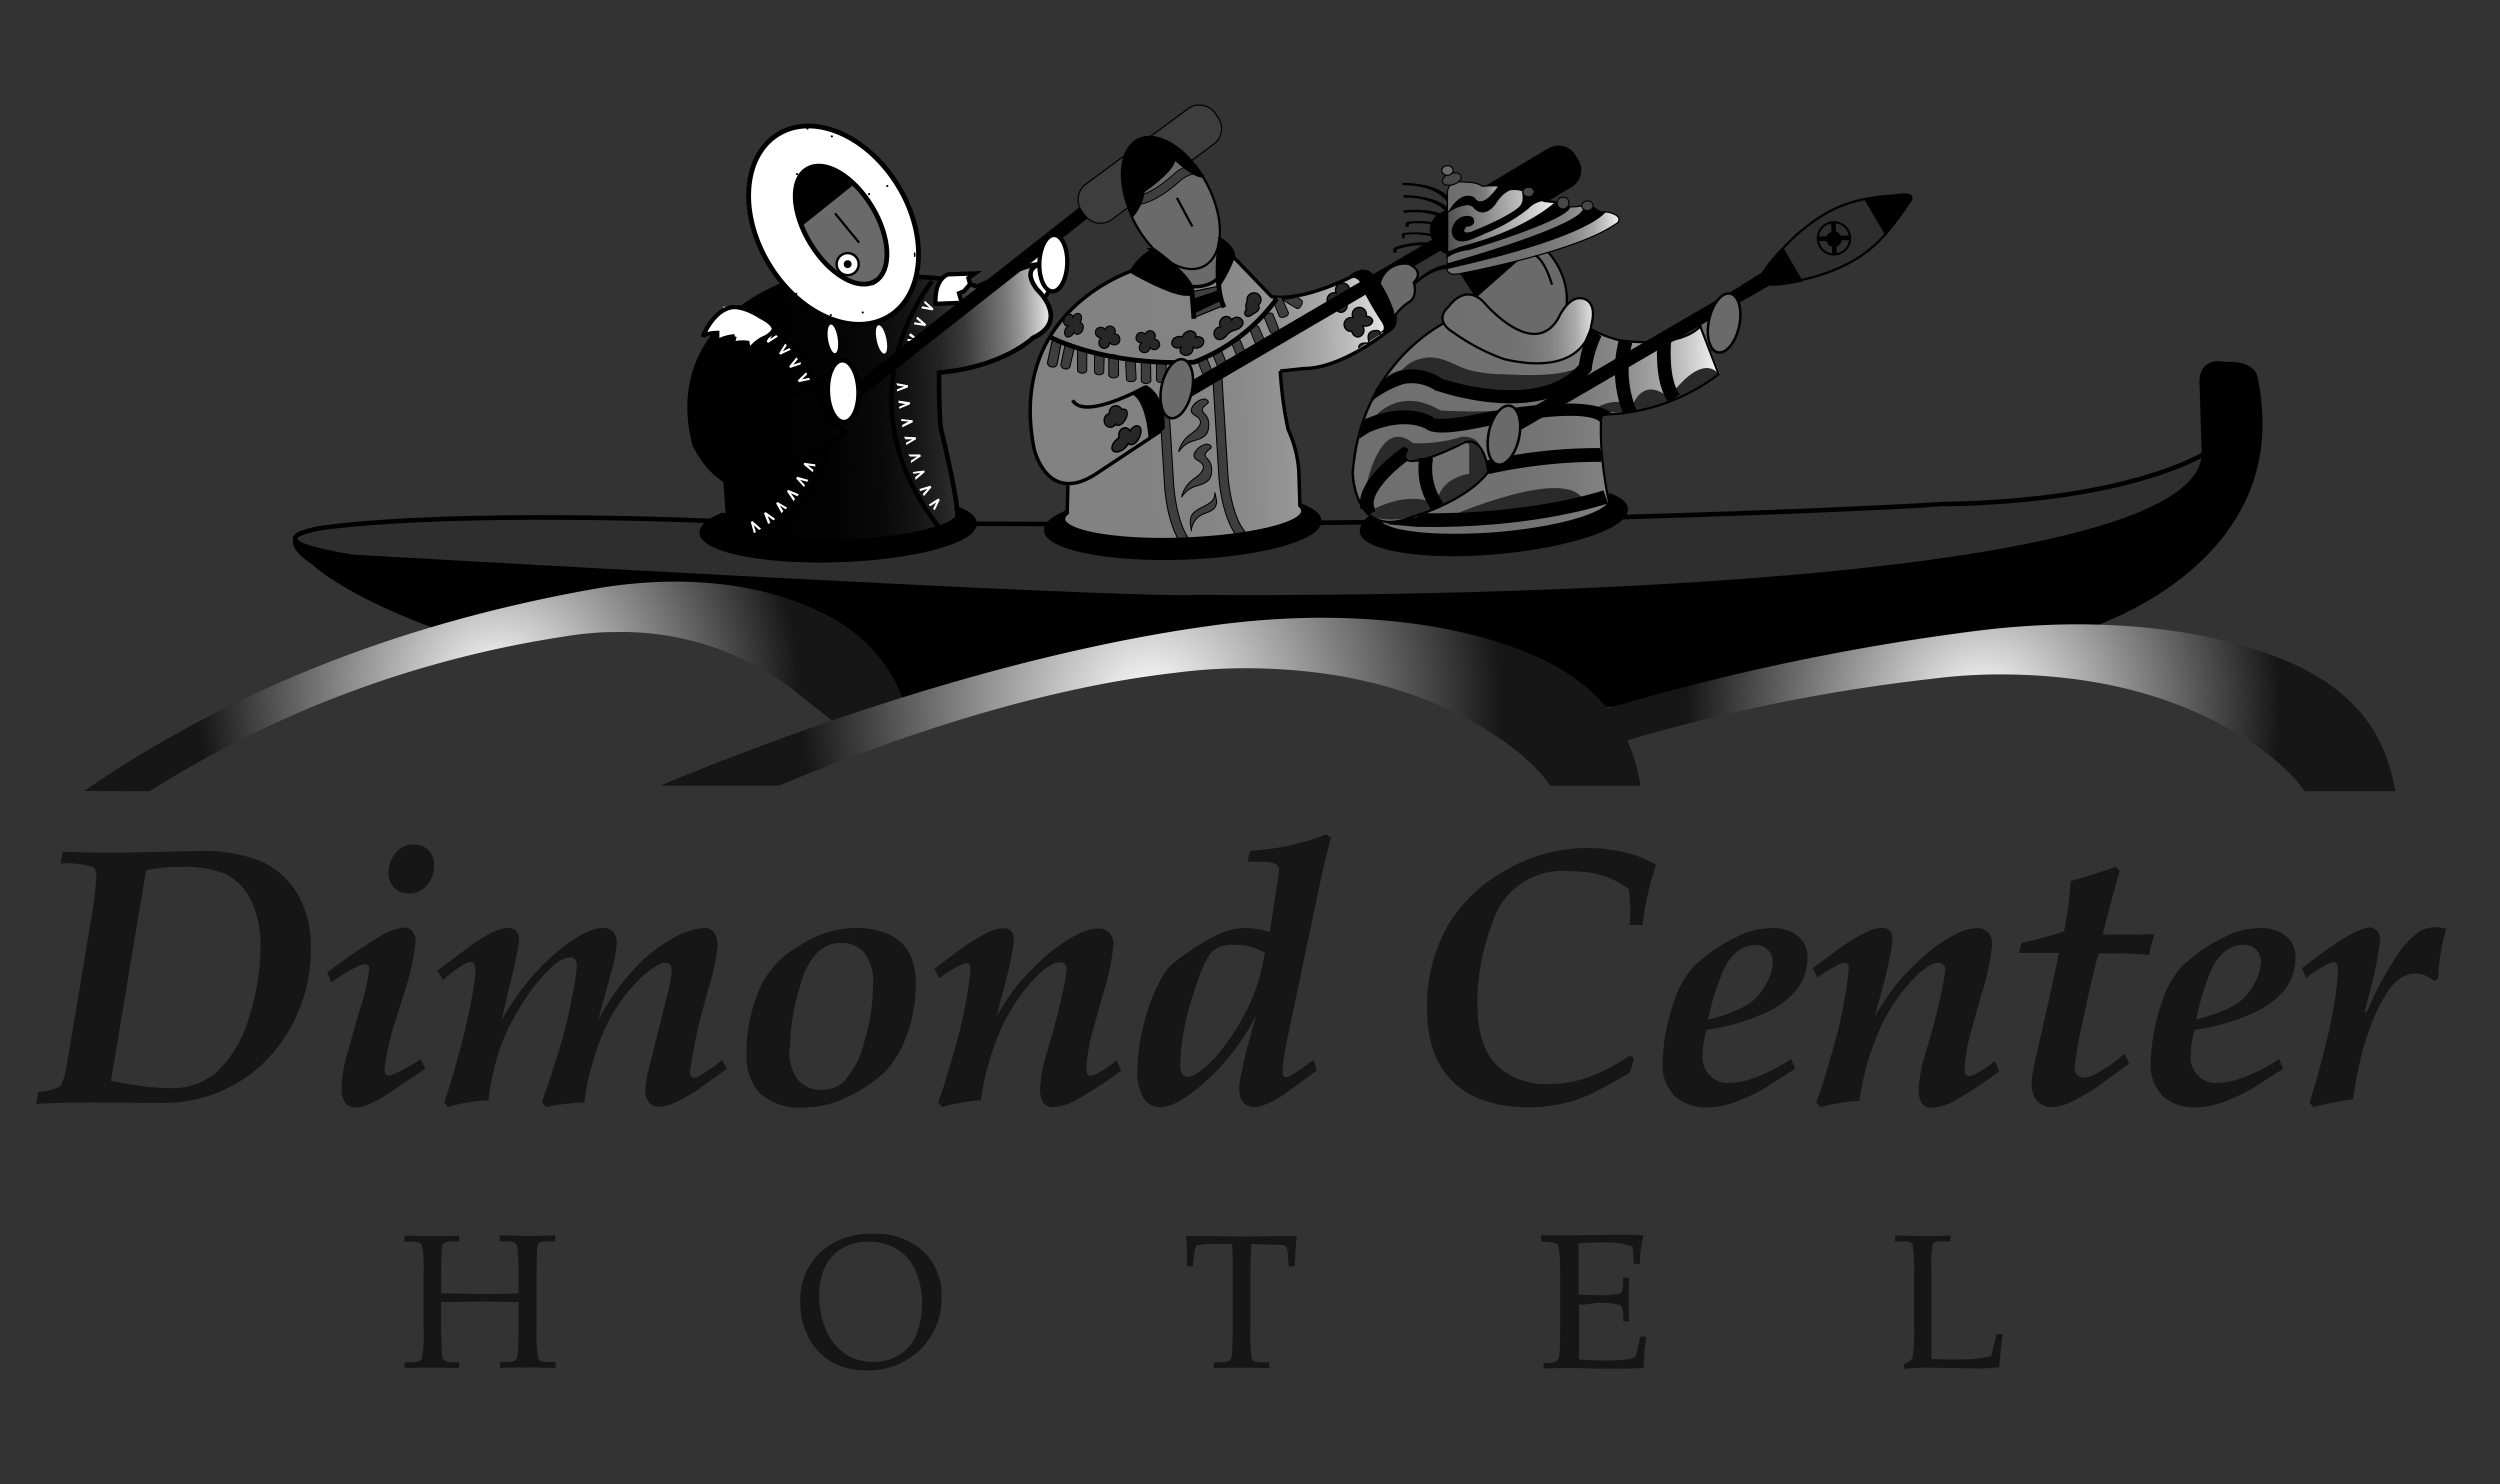 <svg id="logo-dimond-center" class="logo" xmlns="http://www.w3.org/2000/svg" xmlns:xlink="http://www.w3.org/1999/xlink" viewBox="0 0 288 171"><rect x="0" y="0" width="288" height="171" fill="#333333" stroke="none"/><defs><style>.cls-1,.cls-10,.cls-11,.cls-12,.cls-13,.cls-15,.cls-16,.cls-17,.cls-18,.cls-19,.cls-2,.cls-20,.cls-21,.cls-22,.cls-23,.cls-24,.cls-25,.cls-26,.cls-27,.cls-28,.cls-29,.cls-3,.cls-30,.cls-31,.cls-32,.cls-33,.cls-34,.cls-35,.cls-36,.cls-37,.cls-38,.cls-39,.cls-4,.cls-41,.cls-44,.cls-45,.cls-46,.cls-47,.cls-48,.cls-49,.cls-5,.cls-50,.cls-52,.cls-57,.cls-8,.cls-9{stroke:#000;}.cls-1,.cls-13,.cls-2,.cls-23{stroke-width:0.53px;}.cls-2,.cls-49{fill:#2e2e2e;}.cls-14,.cls-18,.cls-24,.cls-26,.cls-3,.cls-51,.cls-57{fill:#fff;}.cls-3{stroke-width:0.49px;}.cls-11,.cls-4{fill:#6a6a6a;}.cls-4{stroke-width:0.29px;}.cls-16,.cls-44,.cls-46,.cls-5{stroke-width:0.14px;}.cls-6{fill:url(#linear-gradient);}.cls-7{fill:#2a2a2a;}.cls-8{stroke-width:0.12px;}.cls-9{stroke-width:0.11px;}.cls-10,.cls-38{stroke-width:0.12px;}.cls-11,.cls-12,.cls-19,.cls-41,.cls-47,.cls-49{stroke-width:0.26px;}.cls-13{fill:url(#linear-gradient-2);}.cls-14{stroke:#fff;}.cls-14,.cls-32,.cls-45{stroke-width:0.13px;}.cls-15,.cls-19,.cls-23,.cls-39,.cls-44,.cls-50{fill:none;}.cls-15,.cls-26{stroke-width:1.58px;}.cls-16{fill:#3d3d3d;}.cls-17{stroke-width:0.63px;}.cls-18,.cls-31,.cls-39{stroke-width:0.55px;}.cls-20,.cls-32,.cls-33,.cls-34,.cls-35{fill:#272727;}.cls-20{stroke-width:0.16px;}.cls-21{stroke-width:0.4px;fill:url(#linear-gradient-3);}.cls-22,.cls-25,.cls-28,.cls-30,.cls-36,.cls-37,.cls-38{fill:#3e3e3e;}.cls-22{stroke-width:0.11px;}.cls-24{stroke-width:0.54px;}.cls-25{stroke-width:0.12px;}.cls-27{stroke-width:0.45px;}.cls-28,.cls-29{stroke-width:0.13px;}.cls-30{stroke-width:0.11px;}.cls-33{stroke-width:0.15px;}.cls-34{stroke-width:0.16px;}.cls-35{stroke-width:0.18px;}.cls-36{stroke-width:0.12px;}.cls-37{stroke-width:0.12px;}.cls-40{fill:#6f6f6f;}.cls-41{fill:url(#linear-gradient-4);}.cls-42{fill:url(#linear-gradient-5);}.cls-43{fill:url(#linear-gradient-6);}.cls-45{fill:#474747;}.cls-46{fill:#6b6b6b;}.cls-47{fill:url(#linear-gradient-7);}.cls-48{stroke-width:0.44px;}.cls-50{stroke-width:0.24px;}.cls-52{stroke-width:0.69px;fill:url(#linear-gradient-8);}.cls-53{fill:url(#radial-gradient);}.cls-54{fill:url(#radial-gradient-2);}.cls-55{fill:url(#radial-gradient-3);}.cls-56{fill:#161616;}.cls-57{stroke-width:0.28px;}</style><linearGradient id="linear-gradient" x1="135.26" y1="29.55" x2="160.47" y2="29.55" gradientTransform="translate(-73.99 8.31) rotate(-1.98) scale(1.69)" gradientUnits="userSpaceOnUse"><stop offset="0.01" stop-color="#6f6f6f"/><stop offset="0.42" stop-color="#717171"/><stop offset="0.57" stop-color="#787878"/><stop offset="0.68" stop-color="#838383"/><stop offset="0.76" stop-color="#949494"/><stop offset="0.84" stop-color="#aaa"/><stop offset="0.9" stop-color="#c6c6c6"/><stop offset="0.96" stop-color="#e5e5e5"/><stop offset="1" stop-color="#fff"/></linearGradient><linearGradient id="linear-gradient-2" x1="89.91" y1="26.65" x2="115.2" y2="26.65" gradientTransform="translate(-73.99 8.31) rotate(-1.98) scale(1.69)" gradientUnits="userSpaceOnUse"><stop offset="0"/><stop offset="0.37" stop-color="#020202"/><stop offset="0.51" stop-color="#090909"/><stop offset="0.6" stop-color="#141414"/><stop offset="0.68" stop-color="#252525"/><stop offset="0.75" stop-color="#3b3b3b"/><stop offset="0.8" stop-color="#575757"/><stop offset="0.86" stop-color="#777"/><stop offset="0.91" stop-color="#9d9d9d"/><stop offset="0.95" stop-color="#c8c8c8"/><stop offset="0.99" stop-color="#f6f6f6"/><stop offset="1" stop-color="#fff"/></linearGradient><linearGradient id="linear-gradient-3" x1="113.1" y1="26.84" x2="138.54" y2="26.84" gradientTransform="translate(-73.99 8.31) rotate(-1.98) scale(1.69)" gradientUnits="userSpaceOnUse"><stop offset="0" stop-color="#818181"/><stop offset="0.43" stop-color="#838383"/><stop offset="0.58" stop-color="#8a8a8a"/><stop offset="0.69" stop-color="#959595"/><stop offset="0.78" stop-color="#a6a6a6"/><stop offset="0.86" stop-color="#bcbcbc"/><stop offset="0.93" stop-color="#d8d8d8"/><stop offset="0.99" stop-color="#f7f7f7"/><stop offset="1" stop-color="#fff"/></linearGradient><linearGradient id="linear-gradient-4" x1="142.02" y1="15.04" x2="150.02" y2="15.04" gradientTransform="translate(-73.99 8.31) rotate(-1.98) scale(1.69)" gradientUnits="userSpaceOnUse"><stop offset="0" stop-color="#515151"/><stop offset="1" stop-color="#fff"/></linearGradient><linearGradient id="linear-gradient-5" x1="142.22" y1="13.46" x2="145.93" y2="13.46" xlink:href="#linear-gradient"/><linearGradient id="linear-gradient-6" x1="142.06" y1="16.47" x2="153.91" y2="16.47" xlink:href="#linear-gradient"/><linearGradient id="linear-gradient-7" x1="141.57" y1="22.59" x2="152.15" y2="22.59" xlink:href="#linear-gradient"/><linearGradient id="linear-gradient-8" x1="96.49" y1="32.76" x2="100.33" y2="32.76" gradientTransform="matrix(1.69, -0.06, 0.1, 2.88, -76.08, -47.34)" xlink:href="#linear-gradient-2"/><radialGradient id="radial-gradient" cx="57.31" cy="79.09" r="34.74" gradientUnits="userSpaceOnUse"><stop offset="0" stop-color="#fff"/><stop offset="1" stop-color="#161616"/></radialGradient><radialGradient id="radial-gradient-2" cx="228.45" cy="81.52" r="34.26" xlink:href="#radial-gradient"/><radialGradient id="radial-gradient-3" cx="132.54" cy="80.83" r="40.48" xlink:href="#radial-gradient"/></defs><title>Artboard 1</title><path class="cls-1" d="M36.12,64.81s4.14,4.1,17.1,8.4l23.91-4.06L94.61,73l5.46,8.69,4.07.31,17.32-5.67,29.47-3.56,20.83,2.54,8.56,6.23c5.35-.35,11-.77,16.69-1.31l6.58-1.72L233.66,74l.85.14c1.38-.41,2.67-.83,3.86-1.27a37.46,37.46,0,0,0,6.13-2.41l-.2-5.81s13.05-1.56,13.85-17.14c0,0-.21-1.16,2.07-1.54-.09-.72-.2-1.45-.36-2.21,0,0,.05-2-3.51-1.8,0,0-3-.84-2.69,2.55l.24,7.77s8,18.8-202.34,8.85H36.36S31.26,61.53,36.12,64.81Z"/><path class="cls-1" d="M258.15,47.54c-.8,15.58-13.85,17.14-13.85,17.14l.2,5.81c7-3.41,17.31-10.82,15.72-24.49C257.94,46.38,258.15,47.54,258.15,47.54Z"/><path class="cls-2" d="M81.52,60s-28.27-1.27-44.19.78c0,0-9.44,1.32,3.36,3.38,0,0,89.37,5.15,97.35,4.63,0,0,115.48,1.51,115.86-16.5,0,0-8.51,5.45-30,5.78C223.87,58.09,169.77,61.47,81.52,60Z"/><path class="cls-3" d="M118.11,31.25c0-1.8.83-3.23,1.71-3.2s1.56,1.51,1.5,3.3-.83,3.23-1.71,3.2S118,33,118.11,31.25Z"/><path class="cls-4" d="M195.06,36.8s.82.65.81.68c-.41,1.87-.79,3,.17,3.17s2.06-1.15,2.46-3a5.39,5.39,0,0,0,0-2.6C197.35,35.62,196.16,36.16,195.06,36.8Z"/><path class="cls-5" d="M167.25,30.57s-2-.51-5,2.72l.09.13s2.46-3,5.17-2.42Z"/><path class="cls-6" d="M162.16,51.61c-1.55,3.54,6.14-.35,6.14-.35,2.87-1.79,3.31,3.09,3.31,3.09-2.53,3.44-8.75,5.19-8.75,5.19-6.74,2.75-6.87-5.07-6.87-5.07.94-12.87,10.84-17.4,10.84-17.4l5.55,3,7.76-1.53L183,37.35s-.26.7,3.55,1.82c0,0,6.74,1.17,9.44-1.58l2.15,5.51a22.77,22.77,0,0,1-13.52,4.66s-.55,4.21,1.08,11.13c0,0-16.08,7.25-27.17,1.49"/><path class="cls-7" d="M161.44,42.7a4.17,4.17,0,0,1,2.34-1.4c2-.51,3.49.67,5.28,1.27a16.36,16.36,0,0,0,4.3.55c3.13.14,7.44.37,10.1-1.6,0,0-4.25,6.43-16.24,2.79,0,0-6.87-.88-6.84-.18Z"/><path class="cls-7" d="M158.27,48.12s2.81-3.74,7.65-.84c0,0,7,.47,9.48-.45l0,.4-7.36,1.24-2.64.37-2-.91-2.79.23-2.36.51Z"/><path class="cls-7" d="M157.31,56.38s1.54-8.57,5.46-5.33a16.24,16.24,0,0,0,5.63-.74s2.87-.23,1.92,2.51a2.85,2.85,0,0,0-1.78-2L166.62,52l-1.94.88-1.58.19-2.38-.6-2.26,2.92Z"/><path class="cls-7" d="M158.64,59.72c-.59-.09-.94-.51-.83-.84,0,0,4.52-2.67,7.65-.69,0,0,0-2.93,3.79-3.62l0-3.49s2.31.21,2.14,3.42C171.41,54.5,165.53,60.8,158.64,59.72Z"/><path class="cls-7" d="M183.78,47.09a4.48,4.48,0,0,1,4.32-.43s1.14-3.39,4.16-.84c0,0,3.58-5.29,5.76-2.71C198,43.11,190.15,49.24,183.78,47.09Z"/><path class="cls-7" d="M166.9,59.54s13.76-6.06,15.58-1.79C182.48,57.75,170,61,166.9,59.54Z"/><path class="cls-5" d="M167.05,23s-1-1.8-5.41-1.87l0,.15s3.85-.21,5.27,2.17Z"/><path class="cls-5" d="M167.17,24.42s-1-1.8-5.42-1.87l0,.15s3.85-.21,5.28,2.18Z"/><path class="cls-5" d="M167.35,25.58s-1.14-1.69-5.58-1.28l0,.16s3.8-.63,5.48,1.59Z"/><path class="cls-8" d="M162.15,25.6h0a.18.18,0,0,0-.17.14l0,.14a.18.18,0,0,0,.09.23c.07,0,.15-.06.18-.16l0-.13a.14.14,0,0,0,0-.09c.63-.09,3.86-.4,5.37,1.61l.13-.47S166.59,25.19,162.15,25.6Z"/><path class="cls-9" d="M161.71,26.89v0c-.06,0-.12.06-.16.15l0,.14c0,.1,0,.2.06.22s.15-.05.18-.15l0-.14a.2.2,0,0,0,0-.11c.59-.07,3.86-.4,5.38,1.61l.12-.47S166.14,26.48,161.71,26.89Z"/><path class="cls-10" d="M160.75,28.51v.07s0,0,0,0-.16.05-.18.15l0,.14a.16.16,0,0,0,.08.21c.07,0,.16-.05.18-.15l0-.13a.45.45,0,0,0,0-.11c.31-.11,3.66-1.27,5.65.47l0-.49S165,27.22,160.75,28.51Z"/><path class="cls-11" d="M179.34,30.4c1.87,3.15,1.45,6.87-.94,8.29s-5.86,0-7.73-3.14-1.45-6.88.93-8.29S177.46,27.24,179.34,30.4Z"/><polygon class="cls-12" points="168.19 31.27 170.05 34.13 174.96 29.8 168.19 31.27"/><path class="cls-5" d="M181.49,18a2.22,2.22,0,0,0-3-.9l-12.71,7.59a2.21,2.21,0,0,0-.64,3.05l.24.39a2.22,2.22,0,0,0,3,.9l12.71-7.58a2.21,2.21,0,0,0,.64-3.05Z"/><path class="cls-11" d="M141.56,31.93a2.12,2.12,0,0,1-2.05,2.18l-3.22.11a2.09,2.09,0,0,1-2.17-2L134.07,31a2.12,2.12,0,0,1,2-2.18l3.23-.11a2.11,2.11,0,0,1,2.18,2Z"/><path class="cls-13" d="M83.58,55.27l.27,3.85c-.09.32-.88.31-1,.53A1.1,1.1,0,0,0,83,60.81c1.32.32,2.33,1.51,3.53,1.74,17.19,3.33,23.73-2.76,23.73-2.76.35-1.3-1.77-10-1.77-10-.33-.9-.32-6.87-.32-6.87,7.4-.63,10.83-4,10.83-4,4.31-2,.5-5.54.5-5.54-1.83-2.36.12-2.88.12-2.88-1-.27-7,2.51-7,2.51a25.37,25.37,0,0,0-7.61-1.1l-14.49.8S76.53,37.28,80,51.15c0,0,4,9.25,11.58,2.56l5.77-4a7.11,7.11,0,0,1-3-4.81s-.53-2,.57-.79"/><path class="cls-14" d="M104.79,38.6l.82.61-1-.11,0,.12,1.19.13.05-.13-.94-.74Z"/><path class="cls-14" d="M105.63,36.7l.78.65-1-.16-.05.12,1.19.18.06-.13-.91-.78Z"/><path class="cls-14" d="M106.58,34.76l.88.8-.06.13-1.18-.22.06-.12,1,.19-.75-.67Z"/><line class="cls-15" x1="97.7" y1="45.86" x2="125.75" y2="23.78"/><path class="cls-3" d="M107.78,35c0-.06-.26-2.61,1.39-3.39l3.15-.11-.76.54.19.69-.68.8-.59.25.31,1.1Z"/><path class="cls-16" d="M140,13.07a2.22,2.22,0,0,0-3.08-.59L125,21.28a2.23,2.23,0,0,0-.33,3.1l.28.38a2.21,2.21,0,0,0,3.06.58l11.9-8.8a2.21,2.21,0,0,0,.33-3.1Z"/><path class="cls-11" d="M138.49,20.23a15.13,15.13,0,0,1,.84,1.54c1.93,4.11,1.49,8.16-1,9.05s-6-1.71-7.94-5.82l.31-3.37,1.79-2L135,18.12l2.82,1.43.69.68"/><path class="cls-11" d="M103.7,26.06c.17,5.11-3,9.36-7.07,9.51s-7.52-3.89-7.7-9,3-9.37,7.06-9.51S103.52,21,103.7,26.06Z"/><rect class="cls-17" x="88.71" y="19.1" width="9.34" height="5.03" transform="translate(6.98 63.1) rotate(-38.68)"/><path class="cls-18" d="M103.45,21.39c-3.52-5.77-9.69-8.44-13.79-5.94s-4.58,9.19-1.06,15,9.68,8.45,13.78,6S107,27.18,103.45,21.39Zm-2.64,11c-1.94,1.18-5.27-.75-7.45-4.33S91,20.66,93,19.48s5.28.75,7.45,4.32S102.75,31.23,100.81,32.41Z"/><line class="cls-19" x1="96.2" y1="24.58" x2="98.97" y2="27.96"/><path class="cls-20" d="M153.5,33.85c-.15-.3.13-.75.65-1s1-.22,1.2.09-.15.74-.66,1S153.63,34.15,153.5,33.85Z"/><line class="cls-19" x1="135.58" y1="22.79" x2="137.36" y2="26.1"/><path class="cls-21" d="M123.57,46.11c1.33,2.38,8.25-1.47,8.25-1.47,2.22,1,2,4.94,2,4.94l-7.35,4.87c-5.86,4-7.35-2.78-7.35-2.78-3.2-16.51,12.21-20.8,12.21-20.8s7.21,4.57,9.57.39l.86-2,4.73,4.91s3.31.88,10.43-2.93c0,0,1.79.2,3.11,4,0,0,1.72,2-.29,3,0,0-5.13,4.2-9.54,4.22l-2.71.29a44.24,44.24,0,0,0,.91,6.75,13.29,13.29,0,0,1,1.24,5.18l.11,3.53.73.46-1.09,2.81-16.08,1.94-10.89-2.13-.06-1.78.58-.42.08-3.16"/><path class="cls-22" d="M149.92,34.57l-.47-.36a5.63,5.63,0,0,1-2.29.25l.68.13,1.5.92c.16.09.4,0,.54-.29l0,0C150.07,34.93,150.07,34.65,149.92,34.57Z"/><path class="cls-22" d="M139.08,41.4c-.07-.16-.34-.2-.61-.09l-.05,0c-.27.11-.43.33-.37.49l.66,1.63c.07.16.34.21.61.09l.05,0c.27-.11.44-.33.37-.49Z"/><path class="cls-22" d="M140.75,40.48c-.06-.15-.33-.19-.6-.08h-.05c-.27.12-.43.33-.37.5l.66,1.63c.07.16.34.2.61.09l.05,0c.27-.11.43-.33.37-.49Z"/><path class="cls-22" d="M142.92,39.31c0-.17-.32-.21-.6-.1l0,0c-.26.12-.43.33-.36.49l.66,1.64c.06.16.33.2.61.09l0,0c.26-.11.43-.33.36-.49Z"/><path class="cls-22" d="M145,37.67c-.07-.15-.34-.2-.61-.09l0,0c-.27.11-.43.33-.37.49l.66,1.64c.07.15.34.2.61.08l.05,0c.27-.1.44-.32.38-.48Z"/><path class="cls-22" d="M146.65,36.21c-.07-.16-.33-.21-.61-.09l0,0c-.27.11-.45.32-.38.49l.67,1.63c.07.16.34.2.61.09l0,0c.26-.11.42-.33.35-.49Z"/><path class="cls-22" d="M147.7,34.39c-.07-.17-.36-.21-.6-.09l0,0c-.29.11-.45.32-.39.48l.66,1.64c.07.16.36.2.6.09l.06,0c.28-.11.44-.33.39-.49Z"/><path class="cls-20" d="M155.47,33.52a.78.78,0,0,0,0-.14.81.81,0,0,0-1.62.06,1,1,0,0,0,.08.29,1.26,1.26,0,0,0-.28,0,.81.81,0,0,0-.76.84.79.79,0,0,0,.82.77h.1a.72.72,0,0,0,.7.64.76.76,0,0,0,.67-.83.78.78,0,0,0-.13-.43.92.92,0,0,0,.36,0,.72.72,0,0,0,.78-.63C156.2,33.78,155.88,33.54,155.47,33.52Z"/><path class="cls-23" d="M94.08,43.94s-9.26,5.53-10.5,2.71"/><path class="cls-3" d="M119.73,30.27c.07-1.8.83-3.23,1.72-3.2s1.56,1.51,1.5,3.3-.83,3.23-1.72,3.2S119.67,32.06,119.73,30.27Z"/><path class="cls-24" d="M95.36,45.14c-.07-2,.67-3.61,1.65-3.65S98.84,43,98.91,45s-.68,3.61-1.66,3.64S95.42,47.12,95.36,45.14Z"/><path class="cls-25" d="M139.72,43.48l.69,11.35c0,.21.31,5.24,2.51,7.45l.75-.74c-1.92-1.92-2.21-6.73-2.21-6.77l-.7-11.36Z"/><line class="cls-26" x1="136.38" y1="45.29" x2="166.13" y2="27.86"/><rect x="171.16" y="40.13" width="34.48" height="1.58" transform="translate(5.01 100.39) rotate(-30.22)"/><path class="cls-27" d="M110,58.46a.93.93,0,0,1,.43.67c.06,1.56-6.09,3-13.71,3.3s-13.86-.78-13.92-2.35c0-.28.2-.57.58-.84-1.65.64-2.59,1.38-2.57,2.14.07,2,7.18,3.46,15.87,3.16s15.7-2.2,15.62-4.25C112.31,59.6,111.47,59,110,58.46Z"/><path class="cls-11" d="M159.93,35.06l-.81-1.68-.22-.5a2.94,2.94,0,0,1,3.34-2.48s2,.74.62,2.14c0,0,.51,1.45-.42,2.18a5.83,5.83,0,0,0-1.86,1.83Z"/><polygon class="cls-28" points="140.76 35.27 137.53 36.59 137.38 33.58 140.34 32.98 140.76 35.27"/><polygon class="cls-29" points="140.64 34.57 137.51 36.08 137.46 34.48 140.35 33.51 140.64 34.57"/><path class="cls-30" d="M135.25,20.05c-2.79,2.55-4.45,2.55-4.46,2.55l0,1c.21,0,2.12,0,5.2-2.81a3.4,3.4,0,0,1,1.61-.77l-.08-1A3.8,3.8,0,0,0,135.25,20.05Z"/><path class="cls-12" d="M135.28,18.26s1.92,1.9,3.1,2.06l.13-.09c-2-3.19-5-5.06-7.1-4.28-2.44.88-2.88,4.89-1,9a5.65,5.65,0,0,0,1.34-2.9S135.41,19.54,135.28,18.26Z"/><path class="cls-31" d="M137.54,36.72l-.22-3c.13-1.66-4.4-4.86-4.4-4.86a6.34,6.34,0,0,0-2.49,2.39s4.71,2.74,6.48,2.55h.18"/><path class="cls-31" d="M140.34,32.82A15.87,15.87,0,0,0,142,29.56s.26-.79-1.41-1.9c0,0-.83,5.07.42,7.76"/><path class="cls-25" d="M135.78,52.05a2.92,2.92,0,0,1,1.67-1.25c.63-.2,1.31-.34,1.64-1a2.24,2.24,0,0,0,.07-1.49c-.28-.89-1.29-.87-.07-1.82.32-.26-.17-.53-.38-.53a1.87,1.87,0,0,0-1.46,1.13c-.14.68.58.73.89,1.13.52.69-.4,1.36-.87,1.72A3.54,3.54,0,0,0,135.78,52.05Z"/><path class="cls-25" d="M136.12,57.27A2.92,2.92,0,0,1,137.78,56c.63-.21,1.32-.34,1.64-1a2.21,2.21,0,0,0,.07-1.5c-.28-.89-1.3-.88-.07-1.82.33-.25-.17-.52-.37-.52a1.9,1.9,0,0,0-1.47,1.12c-.15.68.57.72.9,1.14.51.68-.41,1.35-.89,1.71A3.51,3.51,0,0,0,136.12,57.27Z"/><path class="cls-25" d="M137.24,61.21c0-.48-.2-1-.08-1.48.33-1.5,2.92-1.27,2.79-3a9.72,9.72,0,0,1,.21,1.1c-.08,1-.91,1.1-1.66,1.44A2.21,2.21,0,0,0,137.24,61.21Z"/><path class="cls-25" d="M134.31,46.83l-.64,1.22.49,7.9c0,.21.3,5.24,2.51,7.45l.74-.74c-1.91-1.92-2.19-6.72-2.2-6.77l-.7-11.35Z"/><path class="cls-32" d="M128.38,38.46a.6.6,0,0,0,.1-.32.62.62,0,0,0-.63-.58.63.63,0,0,0-.55.4.58.58,0,0,0-.51-.26.6.6,0,0,0,0,1.2l.12,0a.6.6,0,0,0-.31.54.61.61,0,1,0,1.21,0,.59.59,0,0,0,.51.28A.61.61,0,0,0,129,39,.6.6,0,0,0,128.38,38.46Z"/><path class="cls-32" d="M124.42,37.16a1.11,1.11,0,0,0,.16-.35c.07-.38-.11-.7-.4-.7a.68.68,0,0,0-.58.41.4.4,0,0,0-.38-.33c-.29,0-.59.29-.67.67s.11.68.4.69l.12,0a.87.87,0,0,0-.41.58c-.08.38.1.7.39.7a.77.77,0,0,0,.67-.65.41.41,0,0,0,.38.34.78.78,0,0,0,.67-.66C124.84,37.48,124.68,37.19,124.42,37.16Z"/><path class="cls-32" d="M133,39a.66.66,0,0,0,.09-.31.61.61,0,0,0-.63-.59.62.62,0,0,0-.54.4.6.6,0,1,0-.46,1l.12,0a.59.59,0,0,0,.31,1.12.6.6,0,0,0,.58-.61.63.63,0,0,0,.52.27.6.6,0,0,0,0-1.2Z"/><path class="cls-33" d="M137.76,38.85a.47.47,0,0,0,0-.35.72.72,0,0,0-1-.29.8.8,0,0,0-.53.63.79.79,0,0,0-.71,0,.71.71,0,0,0-.5.86.72.72,0,0,0,1,.3.48.48,0,0,0,.14-.09.65.65,0,0,0-.18.67.79.79,0,0,0,1.44-.56.87.87,0,0,0,.73,0,.72.72,0,0,0,.5-.87A.7.7,0,0,0,137.76,38.85Z"/><path class="cls-34" d="M142.34,38l.24-.09c.47-.19.93-.81.3-1.24a.72.72,0,0,0-1,.2.57.57,0,0,0-.23-.3.73.73,0,0,0-1,.25.76.76,0,0,0-.05.83A.77.77,0,0,0,140,38a.74.74,0,0,0,.13,1c.47.32,1-.1,1.21-.42A1.83,1.83,0,0,1,142.34,38Z"/><path class="cls-34" d="M145.26,34.51a.79.79,0,0,0-.82-.77.81.81,0,0,0-.77.65,1.1,1.1,0,0,0,0,.18.5.5,0,0,0,0,.13,1.24,1.24,0,0,0-.09.93s-.33.41-.07.71c0,0,.27.34.85-.19,0,0,1-.4.59-1A.77.77,0,0,0,145.26,34.51Z"/><path class="cls-34" d="M129.65,47.18a.48.48,0,0,0-.42,0,.73.73,0,0,0-.7-.43.75.75,0,0,0-.73.77.5.5,0,0,0,0,.12.77.77,0,0,0-.59.81.75.75,0,0,0,.73.78.7.7,0,0,0,.58-.39.3.3,0,0,0,.12.13c.28.14.72-.14,1-.63S129.92,47.33,129.65,47.18Z"/><path class="cls-35" d="M131.17,49.11c-.29-.15-.71.08-1,.53a.69.69,0,0,0-.6-.36.79.79,0,0,0-.67.87.94.94,0,0,0,0,.3,1.57,1.57,0,0,0-.26.19c-.49.42-.68,1-.43,1.27s.83.17,1.32-.25a1.66,1.66,0,0,0,.44-.58.36.36,0,0,0,.14.1c.33.17.83-.16,1.11-.74S131.51,49.26,131.17,49.11Z"/><path class="cls-20" d="M157.4,36.44a.57.57,0,0,0,0-.13.81.81,0,1,0-1.61,0,.94.94,0,0,0,.07.3.8.8,0,1,0-.21,1.57h.09a.75.75,0,0,0,.71.64.77.77,0,0,0,.67-.83.78.78,0,0,0-.13-.43,1.41,1.41,0,0,0,.35,0c.46,0,.79-.3.79-.63A.71.71,0,0,0,157.4,36.44Z"/><path class="cls-20" d="M156.54,40.11s-.19-.79,1.24-.54c0,0-.77-1.59.95-1.49,0,0,.46.13.21.49"/><path class="cls-28" d="M122.22,39.64a.47.47,0,0,0-.44-.52l0,0a.5.5,0,0,0-.61.31l-.49,2.31a.5.5,0,0,0,.43.52h.05a.48.48,0,0,0,.61-.3Z"/><path class="cls-36" d="M123.75,40.1c0-.21-.15-.42-.43-.48h-.06a.45.45,0,0,0-.59.26L122.22,42c0,.21.15.43.44.49h0a.48.48,0,0,0,.6-.26Z"/><path class="cls-25" d="M125.2,40.54c0-.21-.25-.37-.54-.37h0c-.3,0-.52.18-.52.38l0,2.09c0,.2.24.36.53.36h0c.29,0,.53-.18.52-.38Z"/><path class="cls-30" d="M127.2,41c0-.19-.23-.34-.52-.34h-.06c-.29,0-.53.15-.53.33v1.86c0,.18.23.33.53.33h0c.29,0,.53-.15.53-.33Z"/><path class="cls-37" d="M128.85,41.23c0-.19-.23-.34-.52-.34h-.06c-.29,0-.53.15-.53.35l0,1.94c0,.2.24.35.53.35h.06c.28,0,.52-.16.52-.35Z"/><path class="cls-30" d="M130.79,41.78c0-.19-.25-.32-.54-.31h-.05c-.3,0-.53.17-.52.35l.09,1.85c0,.18.25.31.54.3h.05c.29,0,.52-.18.52-.36Z"/><path class="cls-38" d="M132.54,41.9c0-.19-.25-.34-.54-.33H132c-.29,0-.52.16-.52.35l0,1.93c0,.18.24.33.53.32h.06c.28,0,.52-.16.51-.35Z"/><path class="cls-22" d="M134.34,42c0-.18-.23-.31-.53-.31h-.06c-.28,0-.52.14-.52.31v1.76c0,.18.24.32.52.32h.06c.3,0,.53-.14.53-.32Z"/><path class="cls-39" d="M121.05,38.87s6.16,3.31,16.51,2.85a21.05,21.05,0,0,0,9.53-7.32"/><path class="cls-4" d="M133.83,44.4c.41-1.87,1.52-3.22,2.46-3s1.41,1.89,1,3.76-1.51,3.22-2.46,3S133.44,46.26,133.83,44.4Z"/><path class="cls-4" d="M196.89,36.83c.4-1.87,1.5-3.23,2.46-3s1.4,1.9,1,3.76-1.51,3.22-2.47,3S196.49,38.69,196.89,36.83Z"/><path d="M132.33,50.66s-.25-4.82-2.14-5.31l1.83-1s2.39,1,2.14,5.06Z"/><path class="cls-12" d="M155.5,31.9a1.15,1.15,0,0,1,1.43,1,34.72,34.72,0,0,0,2.26,4s.64.84.2,1.25c0,0,1.53-.29,1.08-2.2-.06-.25-1.13-3.48-2.89-4.68A2.25,2.25,0,0,0,155.5,31.9Z"/><path class="cls-27" d="M149.7,58.17a1,1,0,0,1,.42.67c.06,1.56-6.09,3-13.73,3.3s-13.85-.79-13.9-2.35c0-.28.19-.57.56-.84-1.63.64-2.58,1.38-2.56,2.14.07,2,7.18,3.46,15.88,3.16S152.07,62.05,152,60C152,59.3,151.12,58.68,149.7,58.17Z"/><path class="cls-40" d="M167.41,24a3.2,3.2,0,0,0-.55.45C167.23,24.42,167.6,24.4,167.41,24Z"/><path class="cls-11" d="M176.18,29.24s1.41-.44,2.61,3.56"/><path class="cls-41" d="M179.59,23.52a3.26,3.26,0,0,1-.4-.24l-1.29-.13a3.19,3.19,0,0,0-1.64-.79,3,3,0,0,0-2.14-.58s-.21-.24-1.25-.34c-.57,2.87-3.6,1.25-5.61,2.54-.47.31,0,0-.55.46h0l0,4.68A34.63,34.63,0,0,0,179.59,23.52Z"/><path class="cls-42" d="M167.26,24c2-1.29,5,.33,5.61-2.54a14.94,14.94,0,0,0-2.12,0,3.14,3.14,0,0,0-1.83-.45s-2.13-.43-2.21,1.14v2.3h0A2.59,2.59,0,0,1,167.26,24Z"/><path class="cls-43" d="M184.77,24.35s-.43.36-1-.27a.17.17,0,0,0-.06-.06s-.32-.37-2.12-.21a4.31,4.31,0,0,1-2-.29,34.63,34.63,0,0,1-12.92,5.6V30.8s-.24,1.06,1.46.73c0,0,13-2.4,17.72-5.57C185.85,26,187.81,25,184.77,24.35Z"/><path d="M166.67,31l0-.65s16.7-4.64,15.67-6.59l1,.07.38.12.66.46.65-.06S183.68,27.2,166.67,31Z"/><path d="M166.63,29.74a5.13,5.13,0,0,1,2.53-.91s11.48-3.41,11.76-5l-.8-.42-1-.11s-3.25,3.1-10.5,5a9.18,9.18,0,0,0-1.88.78Z"/><path d="M166.8,24.47s2.35-1.47,3-.48c0,0,1.06,1.35,2.49-.46,0,0,1-1.87,2.52-1.73l-2.22-.37s-1.81,2.83-2.72,1.33C169.85,22.76,168.42,21.64,166.8,24.47Z"/><path d="M175.35,21.93s.16,1.23-.06,1.42c0,0,.34.86-5.91,3.39,0,0-1.22.27-.46-.62,0,0,1,0,.9-.7,0,0,0-.79-1.28-.48a1.84,1.84,0,0,0-1.3,1.69s-.06,1.88,2.43.89c1-.41.89-.38,1.4-.61a19.35,19.35,0,0,0,5-2.87,2.84,2.84,0,0,1,1.83-.89,8.86,8.86,0,0,0-1.52-.92Z"/><path class="cls-44" d="M166.75,22.14l-.05,8.65s-.23,1.07,1.46.74c0,0,13-2.4,17.73-5.57.23-.15.58-.31.62-.61.08-.67-1.35-1-1.81-.94s-.7-.28-1.11-.49a4,4,0,0,0-2-.11,3.83,3.83,0,0,1-2.38-.53l-1.3-.13a3.14,3.14,0,0,0-1.63-.79,3.07,3.07,0,0,0-2.14-.58s-.47-.53-3.37-.33A3.19,3.19,0,0,0,169,21S166.83,20.57,166.75,22.14Z"/><path class="cls-45" d="M166.19,21c-.13-.35.23-.82.81-1s1.16-.12,1.3.24-.23.81-.82,1S166.32,21.37,166.19,21Z"/><path class="cls-46" d="M167.41,19.66a.68.68,0,0,1-1.33,0,.62.62,0,0,1,.65-.57A.61.61,0,0,1,167.41,19.66Z"/><path class="cls-45" d="M183.54,23.68a.62.62,0,0,1-.64.57.61.61,0,0,1-.69-.53c0-.3.27-.55.65-.57A.62.62,0,0,1,183.54,23.68Z"/><path class="cls-45" d="M176.75,22.14a.68.68,0,0,1-1.33,0,.61.61,0,0,1,.64-.57A.62.62,0,0,1,176.75,22.14Z"/><path class="cls-45" d="M180.72,23.23a.68.68,0,1,1-.68-.52A.61.61,0,0,1,180.72,23.23Z"/><path class="cls-19" d="M162,51.62c-1.55,3.53,6.12-.36,6.12-.36,2.88-1.78,3.33,3.1,3.33,3.1-2.54,3.43-8.76,5.18-8.76,5.18-6.73,2.75-6.87-5.06-6.87-5.06.94-12.87,10.84-17.41,10.84-17.41l5.55,3L180,38.57l2.89-1.22s-.26.71,3.55,1.83c0,0,6.75,1.16,9.44-1.58L198,43.11a22.84,22.84,0,0,1-13.51,4.66S184,52,185.59,58.89c0,0-16.08,7.26-27.17,1.5"/><path class="cls-47" d="M167.43,38.3s-2.44-1.3-.52-3c0,0,1.81-2.72,4-.51,0,0,5.74,6.87,8.63,1.83,0,0,1.15-2.62,2.77-2.23,0,0,1.77.17,1,3.08,0,0-.42,6.12-10.05,3.9A23.86,23.86,0,0,1,167.43,38.3Z"/><path d="M181.9,42c-4.55,5.38-15.34,1.78-15.77,1.63a6.28,6.28,0,0,0-4.89-.92,4.68,4.68,0,0,0-2.94,2.57s0-.18.28-.28c-.14.37-.42,1.22-.42,1.22l.17-.21.11-.13a12.58,12.58,0,0,1,3.23-1.64,4.87,4.87,0,0,1,3.75.79l.07,0,.07,0c.51.17,12.44,4.29,17.69-2.25l.12-.15,0-.2a12.89,12.89,0,0,1,1.11-3.68l-1.3-.9A13.24,13.24,0,0,0,181.9,42Z"/><path class="cls-15" d="M187.28,39.29a12.72,12.72,0,0,0,.49,8.18"/><path class="cls-15" d="M192.89,45.92c-1.6-2-1.17-6.58-1.17-6.58"/><path d="M169.85,47.77c-3.79.76-4.58.39-4.61.39l.22.3-.11-.15-.27-.28c-3.07-1.61-6.69-.24-7.77.23h0l-.33.17s0,.14.13.13c-.09.23-.36,1.18-.36,1.18l-.2.81,1.15-.73s3.72-1.83,6.57-.42c.53.45,1.93.72,5.91-.08,4.94-1.06,12.77-2.21,14.18-.67l.34-.71,1-.29C183.16,45.18,172,47.32,169.85,47.77Z"/><path class="cls-15" d="M157.14,58.67l.37-.2c-.64-2.63,4.26-6.1,4.26-6.1l.18.08"/><path class="cls-15" d="M165.64,58.4A7.4,7.4,0,0,1,164.26,53l0-.24"/><path d="M171.19,53.06l.3,1.56a59.06,59.06,0,0,1,13-1.42l.08-.91-.27-.67A58.84,58.84,0,0,0,171.19,53.06Z"/><path d="M163.35,59.12v.4l-3.74.85,3.72.33c13.17.24,21.57-2.59,21.91-2.71l-.52-1.5C184.63,56.52,176.22,59.35,163.35,59.12Z"/><path class="cls-48" d="M185.31,57c1.24.43,2,1,2,1.63.16,2-6.51,4.26-14.92,5s-15.35-.4-15.53-2.44a2,2,0,0,1,1-1.55l1,.41c.72,1.39,6.53,2,13.52,1.47,7.37-.61,13.24-2.37,13.11-3.93a.63.63,0,0,0-.07-.25"/><path class="cls-4" d="M171.52,49.75c.4-1.87,1.51-3.21,2.46-3s1.41,1.89,1,3.76-1.51,3.21-2.46,3S171.12,51.62,171.52,49.75Z"/><path class="cls-12" d="M205,29c-.34.38-.65.76-1,1.15l-.81,1.12a1.05,1.05,0,0,1-.2.27L201,32.76s.47.05,1.29.06a12.41,12.41,0,0,0-.6,1.15l2.06-1.18a2,2,0,0,1,.34,0l.34,0,.67-.06c.48-.05,1-.12,1.44-.2l.94-.2-2.1-3.61C205.21,28.79,205.08,28.91,205,29Z"/><path class="cls-49" d="M214.8,22.93a17.68,17.68,0,0,0-2.15.59,12.88,12.88,0,0,0-1.94.86A17.18,17.18,0,0,0,209,25.44c-.53.38-1,.77-1.54,1.19s-.9.8-1.33,1.22c-.27.26-.52.54-.77.81l2.1,3.61.61-.13c.56-.14,1.14-.3,1.7-.48s1.18-.41,1.77-.66a16.65,16.65,0,0,0,1.8-.88A14.47,14.47,0,0,0,215.05,29a14.25,14.25,0,0,0,1.63-1.46c.2-.2.38-.41.57-.62l-2.34-4Z"/><path class="cls-12" d="M219.59,22.42c-.39,0-.83,0-1.23.08l-1.22.1a22.17,22.17,0,0,0-2.23.32l2.34,4c.32-.37.64-.74.93-1.13.49-.64.95-1.29,1.41-1.94.11-.16.23-.33.33-.49a1.74,1.74,0,0,0,.27-.5v-.05C220.21,22.5,219.88,22.44,219.59,22.42Z"/><path class="cls-50" d="M213.13,27.39a1.86,1.86,0,1,1-1.93-1.79A1.86,1.86,0,0,1,213.13,27.39Z"/><path d="M210.39,27.49a.89.89,0,0,1,1.77-.06.89.89,0,1,1-1.77.06Z"/><line class="cls-23" x1="211.21" y1="25.64" x2="211.33" y2="29.27"/><line class="cls-23" x1="209.46" y1="27.52" x2="213.09" y2="27.39"/><path class="cls-23" d="M107.39,32.38s-11.06,13.23.76,28.33"/><path class="cls-14" d="M107.09,58.15l1-.64.09.09-.52,1.08-.09-.08.45-.91-.85.55Z"/><path class="cls-14" d="M106,56.38l1.15-.35.07.1-.77.91-.08-.1.67-.76-1,.31Z"/><path class="cls-14" d="M105.24,54.43l1.19-.16,0,.12-.92.77L105.5,55l.79-.64-1,.15Z"/><path class="cls-14" d="M104.77,52.42l1.19,0,.05.12-1,.67,0-.12.85-.56-1,0Z"/><path class="cls-14" d="M104.25,50.38l1.2.06,0,.13-1,.59,0-.13.89-.48-1,0Z"/><path class="cls-14" d="M103.88,48.44l1,.07L104,49l0,.13,1.08-.53,0-.12-1.19-.14Z"/><path class="cls-14" d="M103.58,46.37l1,.15-.93.38V47l1.11-.47,0-.13-1.19-.18Z"/><path class="cls-14" d="M103.36,44.22l1.17.22,0,.14-1.13.43v-.12l1-.37-1-.17Z"/><path class="cls-23" d="M95.37,51c-.07.94-.8,7-8.2,11"/><path class="cls-14" d="M93.59,54.28l-.92-.77,0-.12,1.19.16,0,.12-1-.15.78.64Z"/><path class="cls-14" d="M92.61,56l-.81-.89.07-.11,1.16.32-.07.11-1-.28.69.74Z"/><path class="cls-14" d="M91.51,57.49l-.6-.82.93.41.09-.11-1.12-.46-.07.1.68,1Z"/><path class="cls-14" d="M90.05,59l-.56-1,.09-.09,1,.59-.09.09L89.65,58l.5.88Z"/><path class="cls-14" d="M88.53,60.27l-.44-1.12.11-.08,1,.71-.1.08-.82-.6.38.93Z"/><path class="cls-14" d="M87,61.28l-.3-1,.76.69.11-.07-.9-.8-.1.07.32,1.15Z"/><path class="cls-23" d="M84.94,35.46A14.49,14.49,0,0,1,93.8,44"/><path class="cls-14" d="M84.05,35.54l-.53.85,0-1-.13,0v1.2l.12,0,.66-1Z"/><path class="cls-14" d="M86.09,36.4l-.79.89-.12,0,.2-1.19.12.06-.17,1,.65-.77Z"/><path class="cls-14" d="M87.88,37.47l-.91.78-.11-.07L87.22,37l.1.08-.31,1,.76-.67Z"/><path class="cls-14" d="M89.5,38.77l-1,.65-.1-.08.5-1.09.1.09-.43.91.84-.57Z"/><path class="cls-14" d="M91,40.26l-1.09.52-.08-.09.64-1,.08.09-.55.86.91-.46Z"/><path class="cls-14" d="M92.19,41.92l-1.14.39L91,42.2l.75-.93.08.1-.65.78,1-.34Z"/><path class="cls-14" d="M93.17,43.6l-1,.22.73-.7L92.85,43l-.86.83.06.12,1.18-.25Z"/><path d="M95.29,44.41s-1.21-1.71-1-.22c0,0,.65,3.16,1.45,3.65Z"/><path class="cls-3" d="M80.94,38.82s1.2-3.13,3.43-3.43c0,0,1.21-.22,3.31,1.14,0,0,1.17.53,1.44,1.21,0,0,.25.41-.86,1.09a4.5,4.5,0,0,0-2,1.61l-.15-.95a4,4,0,0,0-1.72.13l.24-.87a4.21,4.21,0,0,0-2,.6l0-1S81.16,38.37,80.94,38.82Z"/><path class="cls-51" d="M101,39.22c-.19-.9-.11-1.68.2-1.75s.71.62.9,1.52.11,1.68-.19,1.75S101.18,40.12,101,39.22Z"/><path class="cls-52" d="M96,40s0,.74.11,2"/><path d="M91.69,20.06a.12.12,0,0,1,.12-.12.12.12,0,0,1,.13.12.12.12,0,0,1-.12.12A.12.12,0,0,1,91.69,20.06Z"/><path d="M91.61,33.84a.12.12,0,0,1,.11-.12.12.12,0,0,1,.13.12.12.12,0,1,1-.24,0Z"/><path d="M95.59,36.31a.12.12,0,0,1,.11-.13.12.12,0,0,1,.13.12.12.12,0,0,1-.11.12A.12.12,0,0,1,95.59,36.31Z"/><path d="M99.26,36a.12.12,0,0,1,.12-.12.12.12,0,0,1,.13.12.13.13,0,0,1-.12.12A.13.13,0,0,1,99.26,36Z"/><path d="M100.7,32.57a.12.12,0,0,1,.12-.12.12.12,0,0,1,.12.11.12.12,0,0,1-.11.13A.13.13,0,0,1,100.7,32.57Z"/><path d="M100,22.37a.12.12,0,0,1,.12-.13.12.12,0,0,1,.12.12.13.13,0,0,1-.12.13A.13.13,0,0,1,100,22.37Z"/><path d="M102.1,21.43a.11.11,0,0,1,.11-.12.11.11,0,0,1,.13.11.12.12,0,0,1-.12.13A.12.12,0,0,1,102.1,21.43Z"/><path d="M95.7,15.71a.13.13,0,0,1,.12-.12.12.12,0,0,1,.13.11.12.12,0,0,1-.12.13A.13.13,0,0,1,95.7,15.71Z"/><path d="M92.9,14.82a.12.12,0,0,1,.12-.13.11.11,0,0,1,.12.11.12.12,0,0,1-.12.13A.12.12,0,0,1,92.9,14.82Z"/><path d="M105.27,29.34c0-.15,0-.28.09-.28s.1.12.11.27,0,.28-.1.28S105.28,29.49,105.27,29.34Z"/><path class="cls-51" d="M95.39,39.13c-.14-.92,0-1.69.31-1.74s.66.65.8,1.57,0,1.69-.3,1.73S95.54,40,95.39,39.13Z"/><path class="cls-53" d="M17.24,91.15A124.33,124.33,0,0,1,65,73.33a36.7,36.7,0,0,1,6-.52A32.66,32.66,0,0,1,90.77,79l5.75,4.54,8.41.18c0-.06,0-.11-.05-.18A17.79,17.79,0,0,0,95.66,71.1Q88.15,67,77.56,67a55.27,55.27,0,0,0-9.27.87c-22.37,4-41.84,11.72-58.61,23.26Z"/><path class="cls-54" d="M230.32,77.69q15.17,0,26.27,6.15c4.15,2.3,7.09,4.74,8.91,7.31h10.44a23.48,23.48,0,0,0-.6-2.59Q273,80.06,263.07,76t-24-4.08a96.35,96.35,0,0,0-12.27.87A268.27,268.27,0,0,0,181,82.89l2.74,3.53a205.5,205.5,0,0,1,38.73-8.21A61.93,61.93,0,0,1,230.32,77.69Z"/><path class="cls-55" d="M89.76,90.5c15.4-6.42,31.25-11.36,45.69-13a61.66,61.66,0,0,1,7.88-.52q15.18,0,26.28,6.15c4.19,2.32,7.15,4.79,9,7.39H189a24.88,24.88,0,0,0-.61-2.67Q186,79.32,176.08,75.25t-24-4.09a94.44,94.44,0,0,0-12.27.88c-20,2.7-42.85,9.81-63.75,18.46Z"/><path class="cls-56" d="M4.16,127.17l.23-1.38a8.06,8.06,0,0,0,1.9-.35,1.32,1.32,0,0,0,.77-.48,7,7,0,0,0,.57-2q.57-3.14,2.73-16.25a45.83,45.83,0,0,0,.75-5.85c0-.51-.15-.84-.46-1A10.33,10.33,0,0,0,7,99.48l.23-1.38q2.12.14,6.06.13l9.6-.19a17.38,17.38,0,0,1,7.39,1.27,9.36,9.36,0,0,1,4.07,3.81,12.12,12.12,0,0,1,1.46,6.15,18.48,18.48,0,0,1-2.28,9,16.59,16.59,0,0,1-14.84,8.79l-8-.06Q7.49,127,4.16,127.17Zm8.62-2.63,1.89.31a29,29,0,0,0,4.69.5,8.08,8.08,0,0,0,5.47-1.72,13.61,13.61,0,0,0,3.82-6.33A26.79,26.79,0,0,0,30,109.12a11.73,11.73,0,0,0-1.07-5.37,6.56,6.56,0,0,0-2.81-3,12.67,12.67,0,0,0-5.47-.88,18.66,18.66,0,0,0-3.81.37l-1.35,8-1.38,8.34Z"/><path class="cls-56" d="M38.18,113.16l-.5-1.12A74.11,74.11,0,0,1,44,107.72a6.56,6.56,0,0,1,2.59-.87,1.17,1.17,0,0,1,.92.43,1.75,1.75,0,0,1,.37,1.18,27.64,27.64,0,0,1-1.35,6l-.67,2.22a31.88,31.88,0,0,0-1.57,6.52c0,.46.2.7.59.7A13.68,13.68,0,0,0,48.44,122L49,123.1,44.71,126a13.5,13.5,0,0,1-2.6,1.36,3.3,3.3,0,0,1-1.13.23,1.46,1.46,0,0,1-1.21-.53,2.74,2.74,0,0,1-.42-1.7,15.83,15.83,0,0,1,.66-4l1.39-4.93a22.38,22.38,0,0,0,1.13-4.82q0-.54-.48-.54a2.53,2.53,0,0,0-1,.33A19.7,19.7,0,0,0,38.18,113.16Zm6.59-12.46a3.55,3.55,0,0,1,.83-2.49,2.68,2.68,0,0,1,2.1-.92,2.2,2.2,0,0,1,1.63.63A2.29,2.29,0,0,1,50,99.6a3.5,3.5,0,0,1-.81,2.38,2.64,2.64,0,0,1-2.09.94,2.21,2.21,0,0,1-1.66-.64A2.15,2.15,0,0,1,44.77,100.7Z"/><path class="cls-56" d="M51.61,127.54l-.42-.56.51-1.59c.3-.92.69-2.27,1.17-4q1-3.67,1.58-7a18,18,0,0,0,.33-2.46,2.11,2.11,0,0,0-.17-.93.4.4,0,0,0-.35-.18c-.52,0-1.6.69-3.23,2.06l-.62-1.06q3.54-2.7,4.49-3.35a11.93,11.93,0,0,1,2.46-1.32,3.38,3.38,0,0,1,1.15-.27,1.25,1.25,0,0,1,.92.36,1.22,1.22,0,0,1,.36.92,9.89,9.89,0,0,1-.25,1.76c-.43,2-.74,3.37-.93,4l-.85,3.68a28.88,28.88,0,0,1,5.66-7.3c2.56-2.26,4.59-3.4,6.11-3.4a1.43,1.43,0,0,1,1.09.44,1.78,1.78,0,0,1,.42,1.26,13.64,13.64,0,0,1-.4,2.59c-.74,2.69-1.33,4.82-1.76,6.41a26.65,26.65,0,0,1,4.26-6.06,17.84,17.84,0,0,1,4.45-3.5,8.19,8.19,0,0,1,3.54-1.14,1.37,1.37,0,0,1,1.13.52,2.65,2.65,0,0,1,.4,1.64,23.74,23.74,0,0,1-1,4.66l-.85,3.12c-.29,1-.62,2.55-1,4.58a18.44,18.44,0,0,0-.31,2c0,.5.16.75.47.75a1.27,1.27,0,0,0,.68-.28,19.84,19.84,0,0,0,2.52-1.76l.56,1-3.53,2.53a15.44,15.44,0,0,1-2.68,1.45,5.17,5.17,0,0,1-1.61.39,1.43,1.43,0,0,1-1.12-.49,2,2,0,0,1-.45-1.39,12,12,0,0,1,.4-2.49l2.25-9a12.82,12.82,0,0,0,.39-2.27,1.13,1.13,0,0,0-.19-.72.61.61,0,0,0-.49-.23,2.18,2.18,0,0,0-1,.31A11,11,0,0,0,73,113.51a19.26,19.26,0,0,0-2.67,3.7,25,25,0,0,0-2,5.05,24.34,24.34,0,0,0-1,4.72,27.6,27.6,0,0,0-4.43.56l-.49-.56q.48-1.2,2-6a61.06,61.06,0,0,0,1.48-6.07,24.56,24.56,0,0,0,.56-3.67,1.1,1.1,0,0,0-.21-.72.67.67,0,0,0-.55-.25,3.53,3.53,0,0,0-1.92.95,20,20,0,0,0-4,5.08A21.57,21.57,0,0,0,57.22,122a29.26,29.26,0,0,0-.95,4.75A18.11,18.11,0,0,0,51.61,127.54Z"/><path class="cls-56" d="M86,121.21a18.41,18.41,0,0,1,1.84-8,11,11,0,0,1,4.33-4.31,12,12,0,0,1,6.35-2,9.07,9.07,0,0,1,3.92.76,5,5,0,0,1,2.32,2.13,7.74,7.74,0,0,1,.74,3.64,16.54,16.54,0,0,1-1,5.68,11.81,11.81,0,0,1-2.41,4.23,17.08,17.08,0,0,1-4.9,3.24,10.9,10.9,0,0,1-4.6,1,6.83,6.83,0,0,1-5-1.58A6.41,6.41,0,0,1,86,121.21Zm4.94-.45a5.59,5.59,0,0,0,1,3.68,3.57,3.57,0,0,0,2.88,1.1,3.47,3.47,0,0,0,2.38-.93A10.45,10.45,0,0,0,99.57,120a22.81,22.81,0,0,0,1-6.74,5.24,5.24,0,0,0-1-3.5,3.36,3.36,0,0,0-2.67-1.13,3.9,3.9,0,0,0-2.65,1,8.61,8.61,0,0,0-2.07,3.93A25.08,25.08,0,0,0,91,120.76Z"/><path class="cls-56" d="M108.57,127.54l-.52-.54c.29-.74.53-1.43.72-2q1-3.37,1.39-4.74a51.73,51.73,0,0,0,1.17-5.19,26.38,26.38,0,0,0,.46-3.49c0-.41-.15-.61-.47-.61a2.38,2.38,0,0,0-.89.32,13.87,13.87,0,0,0-2.24,1.42l-.53-1.12,3.12-2.34a20,20,0,0,1,3.4-2,3.83,3.83,0,0,1,1.41-.31,1.23,1.23,0,0,1,.88.3,1.34,1.34,0,0,1,.3,1,8.42,8.42,0,0,1-.16,1.47c-.31,1.57-.64,3-1,4.34l-.86,3.11a36.13,36.13,0,0,1,2.2-3.35,28.53,28.53,0,0,1,3.66-3.78,16.33,16.33,0,0,1,3.74-2.5,5.32,5.32,0,0,1,2.15-.56,1.7,1.7,0,0,1,1.32.5,2,2,0,0,1,.45,1.42,28.44,28.44,0,0,1-1.26,5.82L126,118.37a19.37,19.37,0,0,0-.85,4.76c0,.52.16.79.48.79a2.47,2.47,0,0,0,1-.38,10.27,10.27,0,0,0,2-1.41l.52,1.22a50.09,50.09,0,0,1-5,3.28,6.39,6.39,0,0,1-2.82.91,1.32,1.32,0,0,1-1.14-.5,3.08,3.08,0,0,1-.37-1.74,17.24,17.24,0,0,1,.83-4.21l.66-2.3c.56-2,.9-3.4,1-4.06a18.16,18.16,0,0,0,.57-3.09.78.78,0,0,0-.22-.58.82.82,0,0,0-.59-.21c-.69,0-1.61.6-2.79,1.78a20.34,20.34,0,0,0-4,6,30.45,30.45,0,0,0-2.28,8.12A20.49,20.49,0,0,0,108.57,127.54Z"/><path class="cls-56" d="M151.31,122.1l.37,1.24-3.79,2.76a10.84,10.84,0,0,1-2.31,1.21,3.44,3.44,0,0,1-1.14.23,1.5,1.5,0,0,1-1.2-.56,2.21,2.21,0,0,1-.48-1.5,6.06,6.06,0,0,1,.1-1.12c.32-1.58.63-2.94.93-4.07l.92-3.32a26.47,26.47,0,0,1-6.4,8.13q-2.88,2.45-4.68,2.44a2.19,2.19,0,0,1-1.86-1,5.89,5.89,0,0,1-.74-3.35,21.46,21.46,0,0,1,.78-5.36,21.12,21.12,0,0,1,2-5.18,6.07,6.07,0,0,1,1.74-2,28.31,28.31,0,0,1,5.05-3.14,7.25,7.25,0,0,1,3-.6,10.48,10.48,0,0,1,2.67.46l.71-4.54c.24-1.5.36-2.35.36-2.56a.82.82,0,0,0-.4-.75,3.3,3.3,0,0,0-1.58-.25c-.46,0-1,0-1.64,0L144,98a28.06,28.06,0,0,0,8.78-1.88l.55.4c-.46,1.74-1,3.87-1.51,6.39l-3.57,17a18.77,18.77,0,0,0-.49,3.48c0,.47.15.7.45.7S149.58,123.39,151.31,122.1Zm-5.58-12.34a6.83,6.83,0,0,0-3.52-.91,3.6,3.6,0,0,0-2.51.7c-.68.67-1.47,2.47-2.37,5.42a26.82,26.82,0,0,0-1.36,7.77,1.6,1.6,0,0,0,.24,1,.71.71,0,0,0,.6.31,2.39,2.39,0,0,0,1.15-.45,10.9,10.9,0,0,0,2.67-2.56,26,26,0,0,0,3.07-4.81,20.23,20.23,0,0,0,1.64-4.64Z"/><path class="cls-56" d="M188.25,121.94l-.5,1.63a51.3,51.3,0,0,1-4.92,2.65,16.21,16.21,0,0,1-3.21,1,18,18,0,0,1-3.57.34c-3.75,0-6.64-1-8.65-2.93s-3-4.74-3-8.36a18.77,18.77,0,0,1,2.26-9.42,17.57,17.57,0,0,1,6.75-6.57,18.46,18.46,0,0,1,9.37-2.59,17.89,17.89,0,0,1,4.52.55,12.36,12.36,0,0,1,3.48,1.38,35.76,35.76,0,0,0-1.57,6.94h-1.5a11.8,11.8,0,0,0,.11-1.51c0-.55-.06-1.42-.17-2.61a9.49,9.49,0,0,0-3-1.57,13,13,0,0,0-3.81-.5,8.44,8.44,0,0,0-9,6.21,25.14,25.14,0,0,0-1.64,9.23c0,3,.72,5.32,2.14,6.82a8.05,8.05,0,0,0,6.14,2.24,13.45,13.45,0,0,0,4.3-.7,22.36,22.36,0,0,0,5-2.59Z"/><path class="cls-56" d="M206.33,122l.46,1.13-3.52,2.24a20.72,20.72,0,0,1-3.71,1.71,9,9,0,0,1-2.76.49,5.42,5.42,0,0,1-3.9-1.32,5.1,5.1,0,0,1-1.37-3.82,22.6,22.6,0,0,1,1.22-6.75,11.35,11.35,0,0,1,2.34-4.32,18.91,18.91,0,0,1,5-3.44,8.78,8.78,0,0,1,4.05-1,4.38,4.38,0,0,1,3,.94,3.14,3.14,0,0,1,1.08,2.48,6.08,6.08,0,0,1-1.07,3.45,9.41,9.41,0,0,1-3.81,2.9,24.86,24.86,0,0,1-6.75,1.95,10,10,0,0,0-.44,2.81,2.92,2.92,0,0,0,3.24,3.29,9.35,9.35,0,0,0,3-.68A20,20,0,0,0,206.33,122Zm-9.57-4.53a18.66,18.66,0,0,0,4.5-1.68,6.42,6.42,0,0,0,2.11-2.29,5.54,5.54,0,0,0,.85-2.65,1.91,1.91,0,0,0-.56-1.43,2,2,0,0,0-1.49-.54,3.33,3.33,0,0,0-1.95.67,5.76,5.76,0,0,0-1.73,2.33A30.61,30.61,0,0,0,196.76,117.44Z"/><path class="cls-56" d="M209.74,127.54l-.52-.54c.29-.74.53-1.43.73-2q1-3.37,1.38-4.74A49.11,49.11,0,0,0,212.5,115a27.06,27.06,0,0,0,.47-3.49c0-.41-.16-.61-.48-.61a2.44,2.44,0,0,0-.89.32,13.76,13.76,0,0,0-2.23,1.42l-.54-1.12L212,109.2a20,20,0,0,1,3.39-2,3.84,3.84,0,0,1,1.42-.31,1.25,1.25,0,0,1,.88.3,1.34,1.34,0,0,1,.3,1,8.59,8.59,0,0,1-.17,1.47c-.3,1.57-.64,3-1,4.34l-.85,3.11a39.3,39.3,0,0,1,2.19-3.35,28,28,0,0,1,3.67-3.78,16.51,16.51,0,0,1,3.73-2.5,5.32,5.32,0,0,1,2.15-.56,1.7,1.7,0,0,1,1.32.5,2,2,0,0,1,.46,1.42,28.44,28.44,0,0,1-1.26,5.82l-1.05,3.78a18.9,18.9,0,0,0-.85,4.76c0,.52.16.79.47.79a2.5,2.5,0,0,0,1-.38,10.89,10.89,0,0,0,2-1.41l.51,1.22a51.65,51.65,0,0,1-4.94,3.28,6.43,6.43,0,0,1-2.82.91,1.32,1.32,0,0,1-1.14-.5,3,3,0,0,1-.37-1.74,16.77,16.77,0,0,1,.83-4.21l.66-2.3c.56-2,.9-3.4,1-4.06a18.84,18.84,0,0,0,.56-3.09.75.75,0,0,0-.22-.58.8.8,0,0,0-.59-.21c-.68,0-1.61.6-2.79,1.78a20.34,20.34,0,0,0-4,6,30.45,30.45,0,0,0-2.28,8.12A20.6,20.6,0,0,0,209.74,127.54Z"/><path class="cls-56" d="M244.76,121.38l.5,1.16-3.11,2.28a23.75,23.75,0,0,1-3.66,2.18,5.68,5.68,0,0,1-2.1.54,2.2,2.2,0,0,1-1.7-.7,2.88,2.88,0,0,1-.64-2,8.4,8.4,0,0,1,.18-1.6q.17-.9,1.73-7.7,1-4.53,1.23-5.76h-4.61l.29-1.14a47.23,47.23,0,0,0,4.91-1.36,40,40,0,0,0,.76-5.78q2.22-.58,5.22-1.66l.43.5c-.7,2.43-1.35,4.86-1.95,7.32h2.13c1.55,0,2.75,0,3.62-.07l.17.16-.29,1a6.2,6.2,0,0,0-.27,1.26c-1.22-.11-2.42-.17-3.62-.17h-2.22c-.47,1.61-1.08,4.25-1.84,7.9A38.26,38.26,0,0,0,239,123a1.17,1.17,0,0,0,.29.84,1,1,0,0,0,.72.3,3.29,3.29,0,0,0,1.54-.5A16.42,16.42,0,0,0,244.76,121.38Z"/><path class="cls-56" d="M262.56,122l.45,1.13-3.51,2.24a20.72,20.72,0,0,1-3.71,1.71,9,9,0,0,1-2.76.49,5.42,5.42,0,0,1-3.9-1.32,5.06,5.06,0,0,1-1.37-3.82,22.6,22.6,0,0,1,1.22-6.75,11.35,11.35,0,0,1,2.34-4.32,18.91,18.91,0,0,1,5-3.44,8.78,8.78,0,0,1,4.05-1,4.38,4.38,0,0,1,3,.94,3.17,3.17,0,0,1,1.07,2.48,6.07,6.07,0,0,1-1.06,3.45,9.41,9.41,0,0,1-3.81,2.9,24.86,24.86,0,0,1-6.75,1.95,10,10,0,0,0-.44,2.81,2.91,2.91,0,0,0,3.23,3.29,9.34,9.34,0,0,0,3-.68A20,20,0,0,0,262.56,122ZM253,117.44a18.66,18.66,0,0,0,4.5-1.68,6.42,6.42,0,0,0,2.11-2.29,5.51,5.51,0,0,0,.84-2.65,1.91,1.91,0,0,0-.55-1.43,2,2,0,0,0-1.49-.54,3.38,3.38,0,0,0-2,.67,6,6,0,0,0-1.73,2.33A31.62,31.62,0,0,0,253,117.44Z"/><path class="cls-56" d="M266.52,127.54l-.46-.48c.76-2.45,1.45-5,2.09-7.66.33-1.37.63-3,.91-4.8a22.36,22.36,0,0,0,.26-2.77,1.72,1.72,0,0,0-.12-.77.38.38,0,0,0-.33-.21,2.26,2.26,0,0,0-.95.34,13.35,13.35,0,0,0-2.24,1.49l-.5-1.14q6-4.68,7.81-4.69a1.09,1.09,0,0,1,.86.41,1.67,1.67,0,0,1,.34,1.12,47.54,47.54,0,0,1-1.51,7.07l-.27,1.09h.27a38.47,38.47,0,0,1,3.15-6,11.33,11.33,0,0,1,2.79-3.18,3.84,3.84,0,0,1,2.06-.54,3.68,3.68,0,0,1,1.14.19,21.88,21.88,0,0,0-.94,5.73l-.48.29a3.21,3.21,0,0,0-2.19-.89c-1.25,0-2.38.83-3.4,2.5q-2.65,4.29-3.74,12A32.34,32.34,0,0,0,266.52,127.54Z"/><path class="cls-56" d="M50.82,150v3c0,.52,0,1.12.06,1.82,0,1,.08,1.52.1,1.63a.65.65,0,0,0,.31.31,1.73,1.73,0,0,0,.87.17h.73v.68c-.93,0-1.83-.06-2.69-.06s-2,0-3.6.06v-.68h.67q1.11,0,1.32-.39a14.78,14.78,0,0,0,.2-3.49V146.6a11.94,11.94,0,0,0-.21-3.19c-.13-.25-.53-.38-1.19-.38H46.6v-.69q1.77.06,3.3.06c1,0,2,0,3-.06V143h-.46a2.68,2.68,0,0,0-1.23.16.7.7,0,0,0-.29.53,26.1,26.1,0,0,0-.09,2.86V149c1.27,0,2.89.06,4.85.06,1.67,0,3,0,4.06-.06v-2.09a29.41,29.41,0,0,0-.13-3.08.86.86,0,0,0-.29-.64,1.73,1.73,0,0,0-1-.19h-.77v-.69c1.09,0,2.13.06,3.11.06s2.16,0,3.3-.06V143h-.81a1.93,1.93,0,0,0-1,.18.91.91,0,0,0-.28.67c0,.33-.05,1.35-.05,3.07v5.93a16.52,16.52,0,0,0,.19,3.67q.18.39,1.17.39H64v.68c-1,0-2-.06-3.05-.06s-2.32,0-3.36.06v-.68h.74a1.89,1.89,0,0,0,1-.19,1,1,0,0,0,.29-.71q.12-1.11.12-3.24V150c-1,0-2.29-.06-3.85-.06C53.65,149.94,52,150,50.82,150Z"/><path class="cls-56" d="M92.19,150a7.49,7.49,0,0,1,2.28-5.7,8.43,8.43,0,0,1,6.06-2.16,8.11,8.11,0,0,1,5.83,2,7,7,0,0,1,2.11,5.32,8.08,8.08,0,0,1-2.45,6,8.45,8.45,0,0,1-6.17,2.4,8.07,8.07,0,0,1-4-.94,6.71,6.71,0,0,1-2.66-2.77A8.51,8.51,0,0,1,92.19,150Zm2.19-.88a9.9,9.9,0,0,0,.83,4.22A6.18,6.18,0,0,0,97.43,156a5.74,5.74,0,0,0,3.19.89,5.43,5.43,0,0,0,2.9-.76,5.17,5.17,0,0,0,2-2.27,9.93,9.93,0,0,0-.08-7.57,5.5,5.5,0,0,0-2.16-2.42,6.18,6.18,0,0,0-3.25-.82,5.76,5.76,0,0,0-2.95.72,5,5,0,0,0-2,2.11A7,7,0,0,0,94.38,149.1Z"/><path class="cls-56" d="M144.16,143.31c-.08,1.07-.11,2.21-.11,3.39v6.12a18.81,18.81,0,0,0,.17,3.77c.11.23.52.35,1.21.35h.8v.68q-1.89-.06-3.21-.06c-.89,0-2,0-3.19.06v-.68h.89a1.54,1.54,0,0,0,.92-.19,1.17,1.17,0,0,0,.27-.74c.07-.84.1-1.92.1-3.24v-6.13c0-1.21,0-2.32-.07-3.33h-1.1a14.92,14.92,0,0,0-2.92.13c-.17.08-.29.4-.35,1l-.15,1.44h-.69l0-1.28c0-.51,0-1.25-.11-2.22l6.83.06,5.95-.06c-.14,1.21-.23,2.38-.25,3.5h-.69l-.1-1.41a2.09,2.09,0,0,0-.19-.87.77.77,0,0,0-.52-.16q-1.17-.09-2.67-.09Z"/><path class="cls-56" d="M181.9,150.32v4.19q0,1.44,0,2.1c1.05.08,2.17.12,3.37.12a16.22,16.22,0,0,0,2-.11,5.24,5.24,0,0,0,1.12-.28c.18-.63.36-1.42.55-2.36h.71a30.72,30.72,0,0,0-.3,3.11l0,.48c-.82.06-1.63.1-2.42.1l-1.68,0c-1.86,0-3.23-.07-4.1-.07s-1.94,0-3.33.06V157h.33a2.34,2.34,0,0,0,1.18-.19,1.29,1.29,0,0,0,.32-.85c.05-.45.08-1.45.08-3V147c0-1,0-1.75-.07-2.37a5.42,5.42,0,0,0-.15-1.1.62.62,0,0,0-.23-.27,2.8,2.8,0,0,0-.92-.17l-.82-.09v-.69h1.16l1.13,0,1.45,0,4.11-.06h1.95c.66,0,1.33,0,2,.07a11.91,11.91,0,0,0-.43,3.28h-.72a13.37,13.37,0,0,0-.12-2,9.17,9.17,0,0,0-3.13-.47c-1,0-2,0-3.09.13,0,.68,0,1.36,0,2l0,1.67v2.2c.71,0,1.34.06,1.88.06a11.55,11.55,0,0,0,2.91-.18c.22-.12.34-.49.34-1.11v-.71h.72c-.06,1.09-.08,2-.08,2.61s0,1.49.08,2.42H187v-.62c0-.69-.14-1.11-.41-1.27a9.28,9.28,0,0,0-2.85-.23C183.17,150.26,182.55,150.28,181.9,150.32Z"/><path class="cls-56" d="M222.52,156.57c.71,0,1.39.05,2.06.05,1.34,0,2.4,0,3.16-.1a11.47,11.47,0,0,0,1.64-.31l.64-2.52h.69c-.17,1.36-.31,2.63-.4,3.81a18.28,18.28,0,0,1-2.65.15l-5.11-.09c-.69,0-1.76,0-3.21.13v-.54c.56-.25.9-.52,1-.8a19.36,19.36,0,0,0,.15-3.42V147a20.53,20.53,0,0,0-.15-3.61c-.1-.25-.39-.37-.87-.37h-1.16v-.69l3.38.06c.74,0,1.75,0,3-.06V143h-1.32q-.57,0-.72.33a12.75,12.75,0,0,0-.15,2.72v6.83l0,3Z"/><path class="cls-57" d="M98.92,30.42a1.27,1.27,0,1,1-1.26-1.26A1.27,1.27,0,0,1,98.92,30.42Z"/><path d="M98.1,30.42a.45.45,0,1,1-.44-.44A.45.45,0,0,1,98.1,30.42Z"/></svg>